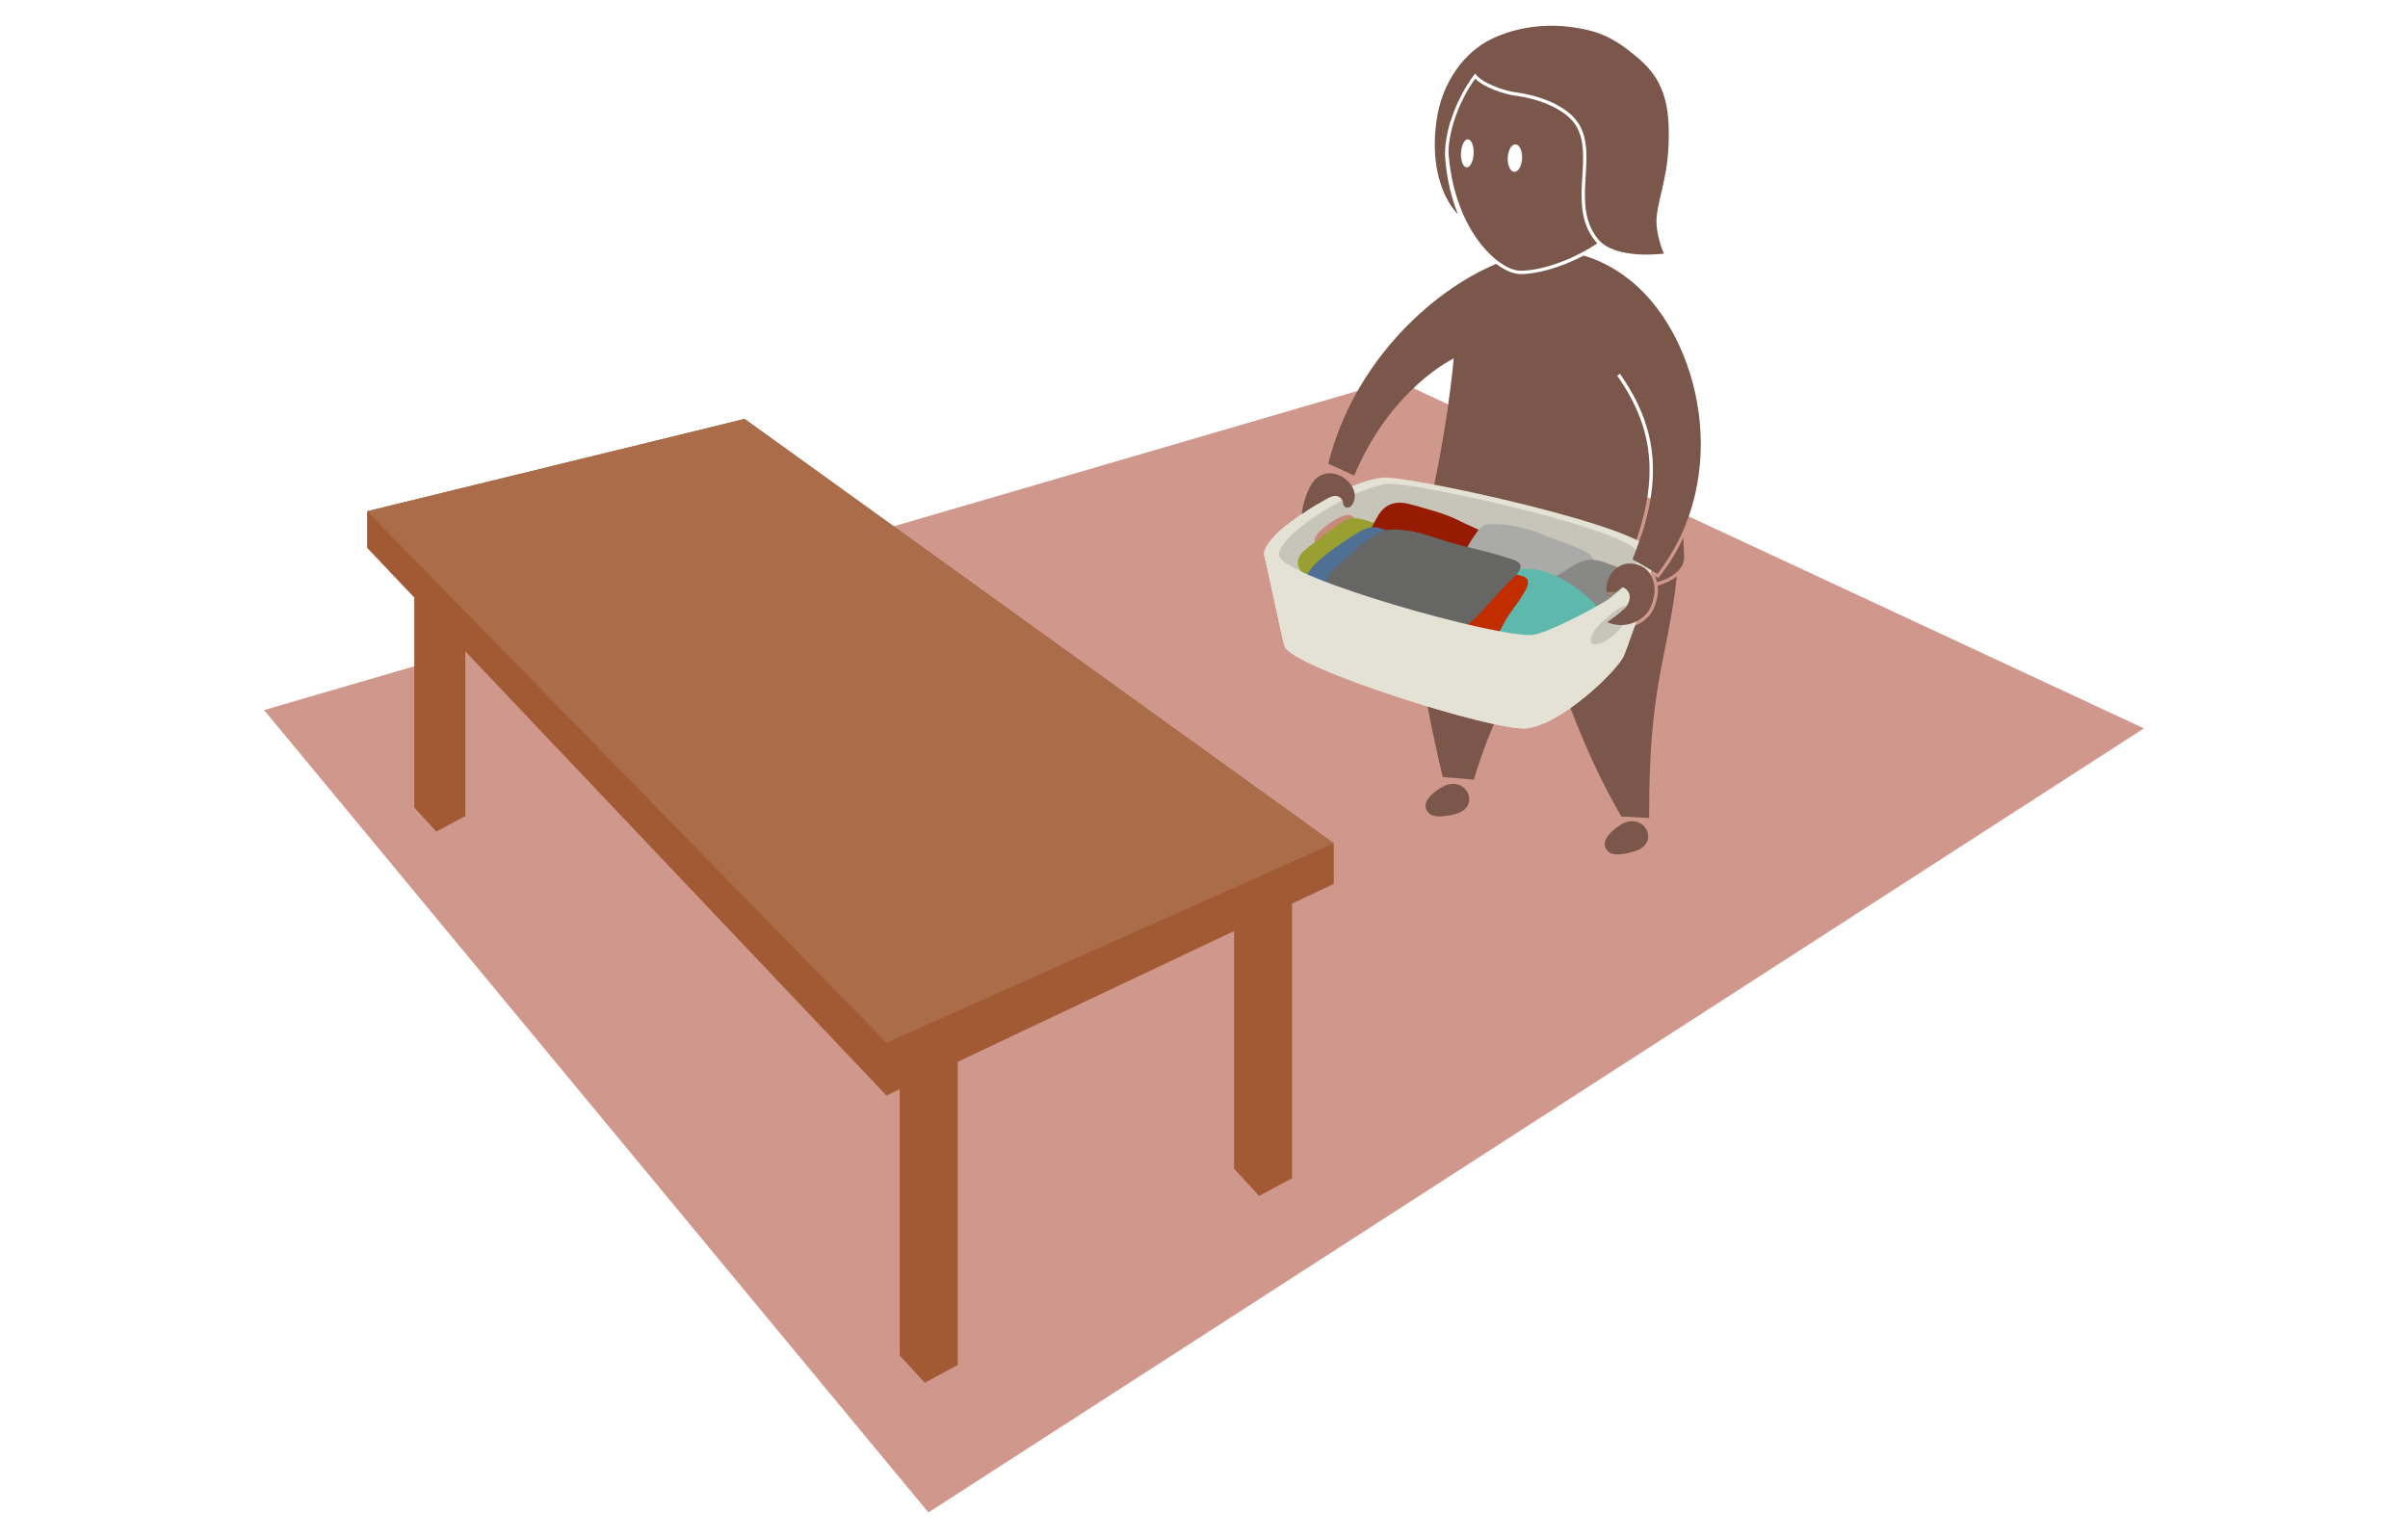 <?xml version="1.0" encoding="utf-8"?>
<!-- Generator: Adobe Illustrator 15.0.2, SVG Export Plug-In . SVG Version: 6.00 Build 0)  -->
<!DOCTYPE svg PUBLIC "-//W3C//DTD SVG 1.1//EN" "http://www.w3.org/Graphics/SVG/1.1/DTD/svg11.dtd">
<svg version="1.1" id="Layer_1" xmlns="http://www.w3.org/2000/svg" xmlns:xlink="http://www.w3.org/1999/xlink" x="0px" y="0px"
	 width="720px" height="460px" viewBox="0 0 720 460" enable-background="new 0 0 720 460" xml:space="preserve">
<g>
	<g>
		<polygon fill="#D0988C" points="417.24,113.588 641.043,217.817 277.598,452.296 78.956,212.349 		"/>
	</g>
</g>
<g>
	<g>
		<path fill="#7A574A" d="M488.783,254.558c-1.793,0.562-5.951,1.676-7.662,0.301c-3.684-2.963,1.238-6.91,3.797-8.391
			C491.488,242.669,496.787,252.038,488.783,254.558z"/>
		<path fill="#7A574A" d="M435.043,243.474c-1.814,0.457-6.016,1.334-7.635-0.148c-3.492-3.178,1.623-6.854,4.256-8.188
			C438.408,231.708,443.143,241.415,435.043,243.474z"/>
	</g>
	<g>
		<g>
			<path fill="#7A574A" d="M501.373,172.407c-1.527,1.164-3.506,2.051-5.732,2.73c0.053,0.4,0.088,0.811,0.1,1.232
				c0.051,1.863-0.822,5.658-2.537,7.645c-2.139,2.482-5.236,3.906-8.496,3.906c-1.516,0-3.045-0.307-4.545-0.914l-1.703-0.688
				l1.502-1.057c1.707-1.203,3.736-2.723,4.023-3.074l0.094-0.127l0.127-0.094c0.336-0.242,0.914-0.705,1.088-0.922
				c0.789-0.99,1.152-2.139,0.949-2.998c-0.107-0.453-0.383-0.842-0.803-1.166c-0.193,0.016-0.385,0.031-0.578,0.045
				c-0.434,0.285-0.885,0.609-1.361,0.961c-0.559,0.414-1.137,0.842-1.717,1.213l-0.588,0.375l-0.555-0.422
				c-0.584-0.443-0.979-1.105-1.18-1.92c-0.346,0.004-0.695,0.008-1.033,0.008c-19.76,0-46.152-5.672-52.432-13.809
				c-1.318-1.709-1.75-3.477-1.285-5.252c0.436-1.66,0.85-3.316,1.248-4.965c-1.09,1.76-1.793,3.537-2.035,5.264
				c-2.895,20.719,0.914,46.942,7.48,73.983l9.277,0.789c4.82-16.086,12.273-32.041,21.758-41.959
				c5.928,18.912,13.572,38.117,22.373,52.996l8.303,0.443C492.836,204.976,498.846,196.173,501.373,172.407z"/>
		</g>
		<g>
			<path fill="#7A574A" d="M488.137,84.397c-4.08-3.402-9.008-6.344-14.639-7.982c-7.439,3.971-14.641,5.549-18.678,5.549
				c-0.117,0-0.232-0.002-0.346-0.004c-1.982-0.045-4.5-1.07-7.129-3.051c-19.885,8.4-42.768,29.998-50.176,59.748l7.746,3.562
				c10.982-26.203,29.758-35.025,29.758-35.025s-2.15,25.043-8.996,51.141c-2.592,9.889,29.834,18.006,53.646,17.799
				c-0.084-1.908,0.723-4.148,2.137-5.82c1.426-1.691,3.373-2.658,5.514-2.77l0.088-0.213c9.186-22.412,8.17-38.344-3.512-54.988
				l0.818-0.574c11.834,16.861,12.939,32.977,3.783,55.535l7.438,4.254C518.141,142.604,508.387,101.286,488.137,84.397z"/>
		</g>
		<path fill="#E4E1D5" d="M494.105,165.34c-0.963-7.371-68.014-22.014-79.385-22.527c-10.297-0.467-38.574,17.076-36.678,23.477
			c0.783,2.645,5.006,23.471,6.039,26.961c1.861,6.281,62.584,25.5,72.268,24.574c10.355-0.986,27.543-17.471,29.256-21.893
			C487.803,190.252,494.912,171.528,494.105,165.34z"/>
		<path fill="#C7C4BA" d="M489.646,165.483c1.139,8.734-20.615,23.348-31.496,24.387c-10.172,0.971-73.705-16.908-75.66-23.504
			c-1.75-5.91,24.355-22.105,33.863-21.678C426.852,145.165,488.758,158.682,489.646,165.483z"/>
		<g>
			<path fill="#C9887A" d="M393.219,162.624c-0.969-1.881,1.725-4.316,4.277-6.102c2.943-2.062,6.344-3.508,7.27-1.711
				c1.178,2.287-0.996,4.461-3.518,6.271C398.197,163.278,394.078,164.286,393.219,162.624z"/>
			<path fill="#99A031" d="M403.336,155.032c2.668-0.799,9.615,2.008,11.346,3.055c3.91,2.365,7.307,5.539,5.283,10.859
				c-1.963,5.164-8.145,9.365-13.143,10.449c-3.658,0.797-7.688-0.318-10.629-2.5c-1.959-1.455-6.777-4.834-7.801-7.148
				c-0.762-1.721,0.02-3.404,1.074-4.689C389.777,164.678,401.258,155.653,403.336,155.032z"/>
			<path fill="#971B00" d="M422.006,150.879c4.854,1.41,10.209,2.643,14.865,5.115c3.07,1.633,9.555,3.465,10.643,7.625
				c1.129,4.309-4.111,9.35-6.314,12.172c-5.408,6.93-18.1,1.658-24.619-1.602c-4.053-2.029-3.721-5.389-5.488-9.223
				c-0.859-1.869-2.115-2.961-1.754-5.184c0.229-1.42,1.791-3.906,2.508-5.221C414.164,150.309,417.834,149.665,422.006,150.879z"/>
			<path fill="#AAABA8" d="M438.209,166.116c-0.084-2.318,1.924-4.811,3.133-6.613c1.645-2.449,2.32-2.791,5.182-2.768
				c5.172,0.047,10.359,1.27,15.107,3.256c3.992,1.664,8.414,2.932,12.125,4.816c8.062,4.094-3.402,11.031-7.346,12.639
				C459.936,180.083,438.598,176.786,438.209,166.116z"/>
			<path fill="#888886" d="M458.646,181.569c-3.789-3.979,5.891-8.611,8.58-10.412c4.973-3.336,7.617-4.936,13.115-2.781
				c1.834,0.717,4.188,1.258,5.578,2.893c1.762,2.068,0.492,3.385-1.709,5.283c-2.672,2.301-5.457,4.061-7.947,6.705
				c-3.303,3.504-4,4.041-8.223,2.625C464.871,184.815,461.15,184.2,458.646,181.569z"/>
			<path fill="#4E7094" d="M405.271,159.756c3.688-2.344,5.57-2.785,9.652-0.969c3.496,1.559,6.932,3.887,10.328,5.695
				c3.029,1.613,6.441,2.514,9.254,4.283c1.371,3.637-6.074,9.023-8.352,11.441c-1.404,1.492-3.219,4.197-5.008,5.121
				c-2.201,1.143-4.004,0.254-6.336-0.668c-5.57-2.201-11.127-4.258-16.387-7.162c-1.529-0.846-6.416-2.545-7.328-4.049
				C388.908,169.844,402.904,161.26,405.271,159.756z"/>
			<path fill="#5FB8AC" d="M440.303,183.495c0.576-2.537,4.404-5.607,6.01-7.428c1.479-1.674,2.854-3.543,4.738-4.576
				c8.031-4.398,19.615,2.695,25.443,8.803c2.814,2.947,0.883,3.857-1.918,5.545c-3.027,1.818-6.25,3.418-9.352,5.014
				c-5.979,3.077-8.775,5.26-14.838,1.913C447.312,191.067,439.029,189.096,440.303,183.495z"/>
			<path fill="#C22D00" d="M421.492,183.016c-5.143-2.215,0.852-7.277,3.178-10.465c3.916-5.363,6.189-9.5,12.82-7.98
				c4.998,1.148,9.053,4.785,13.697,6.629c3.043,1.211,7.215,0.521,5.148,4.875c-1.695,3.576-4.797,6.699-6.539,10.074
				c-1.674,3.24-2.658,5.704-6.451,4.883c-3.15-0.682-6.078-2.633-9.17-3.645C429.924,185.997,425.625,184.799,421.492,183.016z"/>
			<path fill="#666665" d="M409.004,161.319c3.432-2.393,4.934-3.213,9.234-2.932c4.328,0.281,8.094,1.438,12.164,2.824
				c6.758,2.305,13.793,3.408,20.449,5.623c1.102,0.365,3.434,0.932,3.768,2.17c0.455,1.686-2.277,3.885-3.283,4.865
				c-3.729,3.635-6.904,7.816-10.662,11.395c-6.465,6.165-15.986,1.332-23.602-0.494c-3.877-0.93-7.682-2.168-11.385-3.643
				c-2.883-1.15-7.221-2.434-8.615-5.551c-1.457-3.252,1.533-5.162,3.693-7.041C403.523,166.133,405.99,163.422,409.004,161.319z"/>
			<path fill="#E4E1D5" d="M458.15,189.87c-10.172,0.971-73.705-16.908-75.66-23.504c-0.545-1.838,1.605-4.67,5.109-7.686
				c-0.879-0.623-1.84-1.158-2.801-1.732c-4.506,3.641-7.406,7.145-6.756,9.342c0.783,2.645,5.006,23.471,6.039,26.961
				c1.861,6.281,62.584,25.5,72.268,24.574c10.355-0.986,27.543-17.471,29.256-21.893c0.373-0.963,0.895-2.326,1.486-3.912
				c-4.908-1.422-2.357-8.418-6.482-12.59C475.078,182.795,462.381,189.465,458.15,189.87z"/>
			<path fill="#C7C4BA" d="M475.924,192.294c-1.002-1.444,0.881-4.526,3.762-6.877c1.492-1.219,4.789-4.447,6.631-4.258
				c3.121,0.328-0.527,5.479-2.869,7.902C480.617,191.995,476.721,193.45,475.924,192.294z"/>
		</g>
	</g>
	<g>
		<path fill="#7A574A" d="M395.418,149.909c1.424-0.779,4.201-2.926,5.844-0.465c0.525,0.785,0.125,2.012,1.26,2.316
			c1.018,0.273,1.715-0.6,2.092-1.367c1.699-3.471-1.418-7.225-4.453-8.371c-3.143-1.188-6.127-0.16-7.949,2.623
			c-0.842,1.287-2.779,5.664-2.965,9.133C391.953,151.79,394.875,150.206,395.418,149.909z"/>
	</g>
	<g>
		<g>
			<path fill="#7A574A" d="M492.445,183.362c-2.406,2.793-6.863,4.756-11.91,2.719c0,0,3.801-2.676,4.258-3.303
				c0,0,0.939-0.684,1.281-1.109c1.543-1.938,2.008-4.762-0.891-6.105c-1.223,0.627-2.598,1.838-3.939,2.693
				c-1.605-1.217-1.066-4.877,0.98-7.299c2.291-2.719,5.77-3.059,8.785-1.529c2.51,1.275,3.654,4.162,3.73,6.969
				C494.787,178.112,493.928,181.643,492.445,183.362z"/>
		</g>
		<g>
			<g>
				<path fill="#A1856E" d="M481.244,178.256c0.574-0.365,1.152-0.797,1.725-1.219c-0.838,0.039-1.664,0.062-2.479,0.08
					C480.643,177.588,480.887,177.985,481.244,178.256z"/>
			</g>
		</g>
	</g>
	<g>
		<path fill="#7A574A" d="M503.348,160.711c-1.871,4.074-4.258,8.035-7.238,11.805l-0.266,0.338l-1.023-0.586
			c0.262,0.59,0.488,1.207,0.637,1.877c5.191-1.594,8.359-4.203,8.092-8.043C503.42,164.237,503.365,162.454,503.348,160.711z"/>
	</g>
	<g>
		<path fill="#7A574A" d="M498.947,38.057c-0.348-13.248-5.789-18.199-11.902-22.932c-5.078-3.924-9.443-6.057-17.471-7.066
			c-7.916-0.994-16.234,0.078-23.447,3.523c-8.131,3.887-15.014,12.801-16.629,24.689c-2.666,19.6,6.41,27.746,6.41,27.746
			c-1.836-4.588-3.205-9.975-3.756-16.176c-0.688-7.686,3.168-18.57,8.893-25.9c1.74,2.684,8.223,5.158,12.193,5.676
			c7.434,0.971,15.66,4.184,18.891,9.527c5.814,9.621-2.619,24.229,5.678,34.352c5.215,6.361,19.701,4.338,19.701,4.338
			s-2.646-5.898-2.152-11.008C496.025,57.891,499.305,52,498.947,38.057z"/>
		<g>
			<path fill="#7A574A" d="M477.033,72.129c-4.738-5.781-4.314-12.793-3.904-19.572c0.334-5.527,0.65-10.748-1.855-14.895
				c-3.236-5.354-11.807-8.223-18.164-9.053c-3.527-0.461-9.324-2.453-12.018-5.068c-4.67,6.418-7.797,15.01-8.002,21.754
				c0.025,0.453,0.051,0.906,0.092,1.365c2.049,22.914,15.125,34.156,21.314,34.299c4.975,0.111,14.461-2.385,23.109-8.203
				C477.408,72.555,477.213,72.348,477.033,72.129z M440.621,45.95c-0.104,2.32-1.037,4.162-2.078,4.115
				c-1.037-0.047-1.811-1.963-1.703-4.285c0.102-2.318,1.037-4.162,2.078-4.119C439.961,41.709,440.729,43.629,440.621,45.95z
				 M452.777,51.393c-1.182-0.055-2.066-1.939-1.963-4.211c0.102-2.277,1.146-4.072,2.334-4.025
				c1.182,0.055,2.064,1.941,1.967,4.213C455.01,49.643,453.969,51.444,452.777,51.393z"/>
			<path fill="#7A574A" d="M439.68,22.356c-2.963,4.039-5.115,8.852-6.084,14.27c1.539-5.16,4.145-10.406,7.348-14.547
				C440.52,22.168,440.096,22.258,439.68,22.356z"/>
		</g>
	</g>
</g>
<g>
	<polygon fill="#A15A34" points="286.374,408.208 276.504,413.507 269.014,405.339 269.014,301.046 286.374,301.046 	"/>
	<polygon fill="#A15A34" points="139.135,244.03 130.456,248.69 123.868,241.507 123.868,149.786 139.135,149.786 	"/>
	<polygon fill="#A15A34" points="386.346,352.347 376.477,357.644 368.984,349.476 368.984,248.825 386.346,248.825 	"/>
	<g>
		<polygon fill="#A15A34" points="398.797,252.177 222.643,125.292 109.772,152.893 109.772,163.825 265.057,327.618 
			398.797,264.323 		"/>
		<polygon fill="#AB6C4A" points="265.057,311.827 109.772,152.893 222.643,125.292 398.797,252.177 		"/>
	</g>
</g>
<polygon fill="#7A574A" points="490.844,159.95 488.152,167.303 495.59,171.557 500.607,163.948 "/>
</svg>
